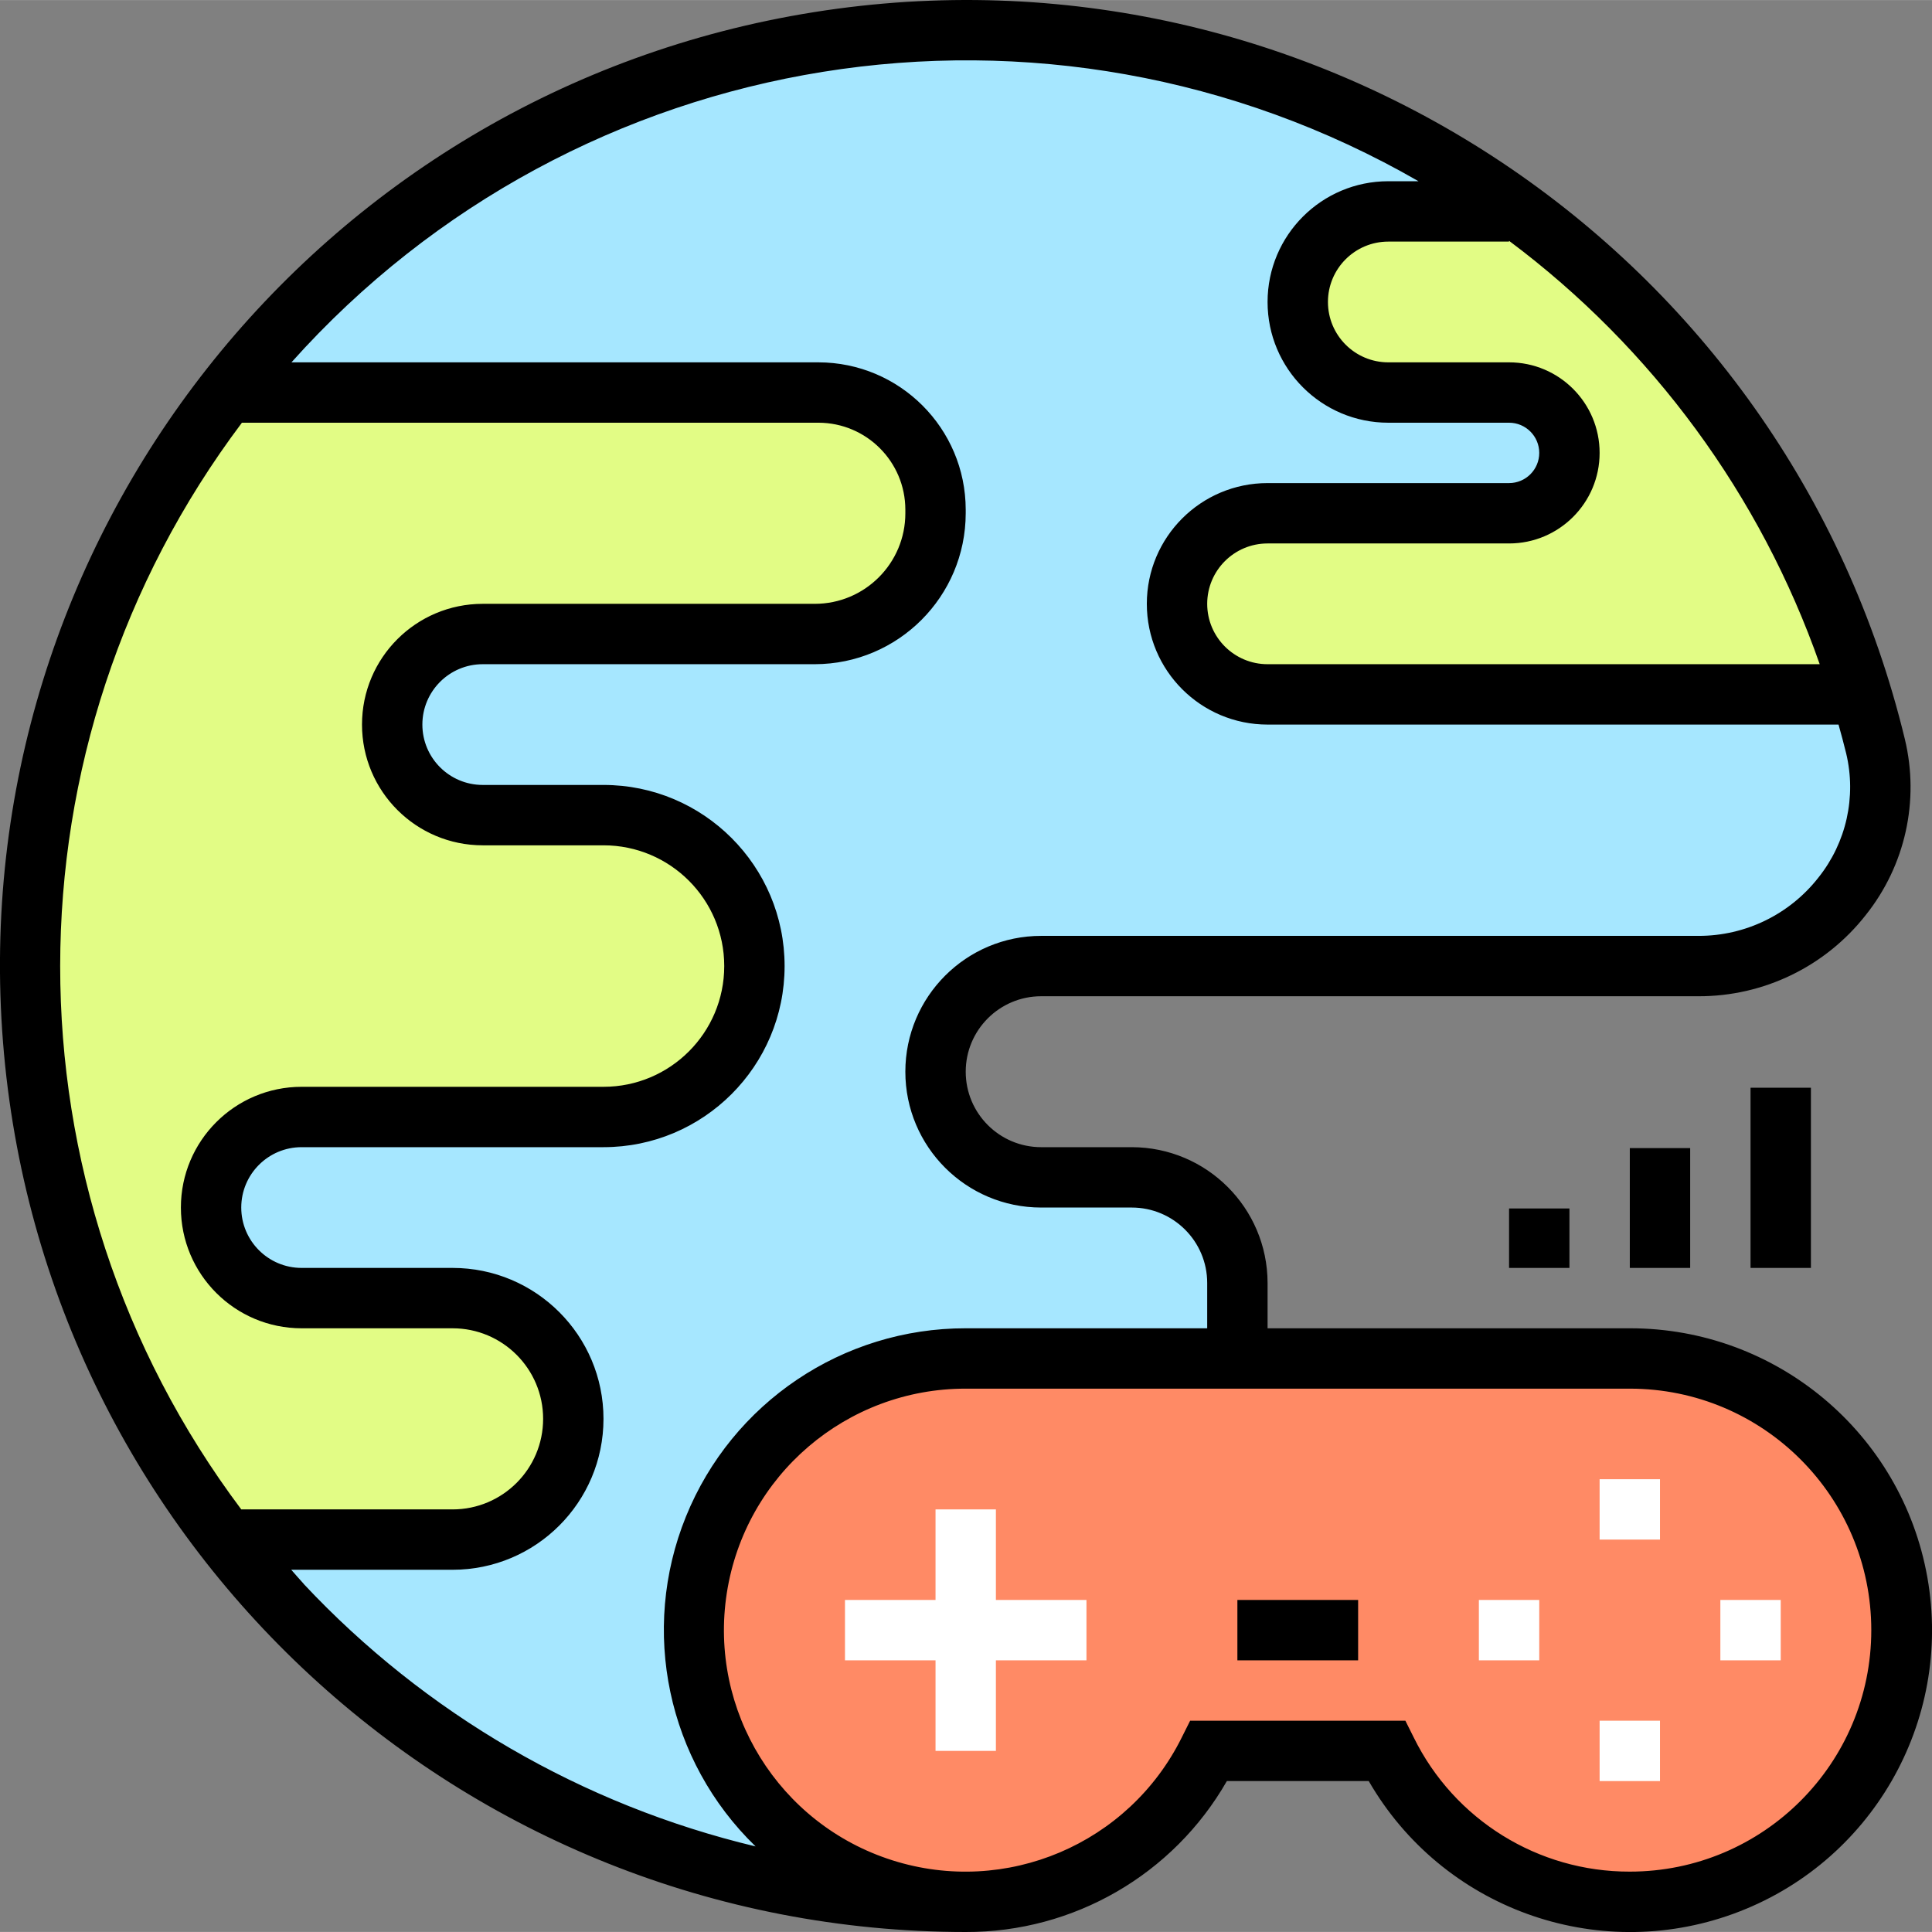<svg height="512pt" viewBox="0 0 512.031 512" width="512pt" xmlns="http://www.w3.org/2000/svg"><rect x="0" y="0" width="512.031" height="512" fill="#808080" stroke="none"/><path d="m255.941 504.016c-129.363-.031-236.973-99.496-247.168-228.457-10.195-128.961 80.449-244.098 208.203-264.453 127.75-20.355 249.691 60.902 280.086 186.645 3.199 14.215-.258 29.109-9.395 40.457-9.137 11.344-22.953 17.902-37.52 17.809h-174.207c-15.465 0-28 12.535-28 28s12.535 28 28 28h24c15.465 0 28 12.535 28 28v108h-72zm0 0" fill="#a6e7ff"/><path d="m216.902 104.016h-156.609c-69.742 89.297-69.855 214.574-.281 304h59.93c17.672 0 32-14.328 32-32s-14.328-32-32-32h-40c-13.254 0-24-10.746-24-24s10.746-24 24-24h80c22.09 0 40-17.91 40-40s-17.91-40-40-40h-32c-13.254 0-24-10.746-24-24s10.746-24 24-24h88c17.672 0 32-14.328 32-32v-.961c0-17.141-13.898-31.039-31.039-31.039zm0 0" fill="#e2fc85"/><path d="m402.555 56.016h-34.613c-13.254 0-24 10.746-24 24s10.746 24 24 24h32c8.836 0 16 7.164 16 16s-7.164 16-16 16h-64c-13.254 0-24 10.746-24 24s10.746 24 24 24h157.336c-15.621-51.348-47.449-96.254-90.723-128zm0 0" fill="#e2fc85"/><path d="m431.941 360.016h-176c-35.523-.035-65.766 25.84-71.219 60.941-5.457 35.102 15.5 68.938 49.359 79.684s70.496-4.805 86.281-36.625h47.152c15.789 31.82 52.426 47.371 86.285 36.625 33.855-10.746 54.816-44.582 49.359-79.684-5.457-35.102-35.695-60.977-71.219-60.941zm0 0" fill="#ff8a65"/><g fill="#fff"><path d="m223.941 424.016h64v16h-64zm0 0"/><path d="m247.941 400.016h16v64h-16zm0 0"/><path d="m455.941 424.016h16v16h-16zm0 0"/><path d="m391.941 424.016h16v16h-16zm0 0"/><path d="m423.941 392.016h16v16h-16zm0 0"/><path d="m423.941 456.016h16v16h-16zm0 0"/></g><path d="m463.941 288.262h16v47.754h-16zm0 0"/><path d="m431.941 304.262h16v31.754h-16zm0 0"/><path d="m399.941 320.262h16v15.754h-16zm0 0"/><path d="m327.941 424.016h32v16h-32zm0 0"/><path d="m431.941 352.016h-96v-12c-.023-19.875-16.129-35.977-36-36h-24c-11.047 0-20-8.953-20-20s8.953-20 20-20h174.207c17.312.043 33.676-7.906 44.344-21.543 10.453-13.105 14.27-30.297 10.344-46.594-31.367-129.801-157.242-213.688-289.117-192.676s-225.445 139.863-214.922 272.984c10.523 133.125 121.605 235.797 255.145 235.828 28.582.078 55.008-15.195 69.207-40h37.602c19.418 33.633 60.184 48.461 96.672 35.164 36.488-13.297 58.156-50.875 51.383-89.117-6.773-38.238-40.027-66.09-78.863-66.047zm-32-288.207c37.984 28.387 66.648 67.453 82.328 112.207h-146.328c-8.836 0-16-7.164-16-16s7.164-16 16-16h64c13.254 0 24-10.746 24-24s-10.746-24-24-24h-32c-8.836 0-16-7.164-16-16s7.164-16 16-16h32zm-336 336.207c-64.055-85.34-63.98-202.742.176-288h152.801c12.711.023 23.008 10.328 23.023 23.039v.961c0 13.254-10.746 24-24 24h-88c-17.676 0-32 14.328-32 32s14.324 32 32 32h32c17.672 0 32 14.328 32 32s-14.328 32-32 32h-80c-17.676 0-32 14.328-32 32s14.324 32 32 32h40c13.254 0 24 10.746 24 24s-10.746 24-24 24zm16.543 19.719c-1.137-1.215-2.191-2.488-3.297-3.719h42.754c22.09 0 40-17.91 40-40s-17.91-40-40-40h-40c-8.836 0-16-7.164-16-16s7.164-16 16-16h80c26.508 0 48-21.492 48-48 0-26.512-21.492-48-48-48h-32c-8.836 0-16-7.164-16-16s7.164-16 16-16h88c22.078-.027 39.973-17.918 40-40v-.961c-.023-21.551-17.488-39.016-39.039-39.039h-139.656c75.676-84.637 200.309-104.668 298.695-48h-8c-17.676 0-32 14.328-32 32s14.324 32 32 32h32c4.418 0 8 3.582 8 8s-3.582 8-8 8h-64c-17.676 0-32 14.328-32 32s14.324 32 32 32h151.32c.695 2.52 1.398 5.039 2.016 7.609 2.766 11.527.051 23.684-7.352 32.941-7.645 9.773-19.371 15.477-31.777 15.449h-174.207c-19.883 0-36 16.117-36 36s16.117 36 36 36h24c11.043 0 20 8.953 20 20v12h-64c-32.57-.031-61.902 19.703-74.141 49.887-12.238 30.18-4.941 64.77 18.453 87.434-45.891-10.969-87.547-35.168-119.801-69.602zm351.457 76.281c-24.316.059-46.539-13.746-57.266-35.566l-2.215-4.434h-57.039l-2.219 4.434c-14.027 28.289-46.594 42.121-76.695 32.566-30.098-9.551-48.73-39.629-43.883-70.832 4.852-31.203 31.738-54.203 63.316-54.168h176c35.344 0 64 28.652 64 64s-28.656 64-64 64zm0 0"/></svg>